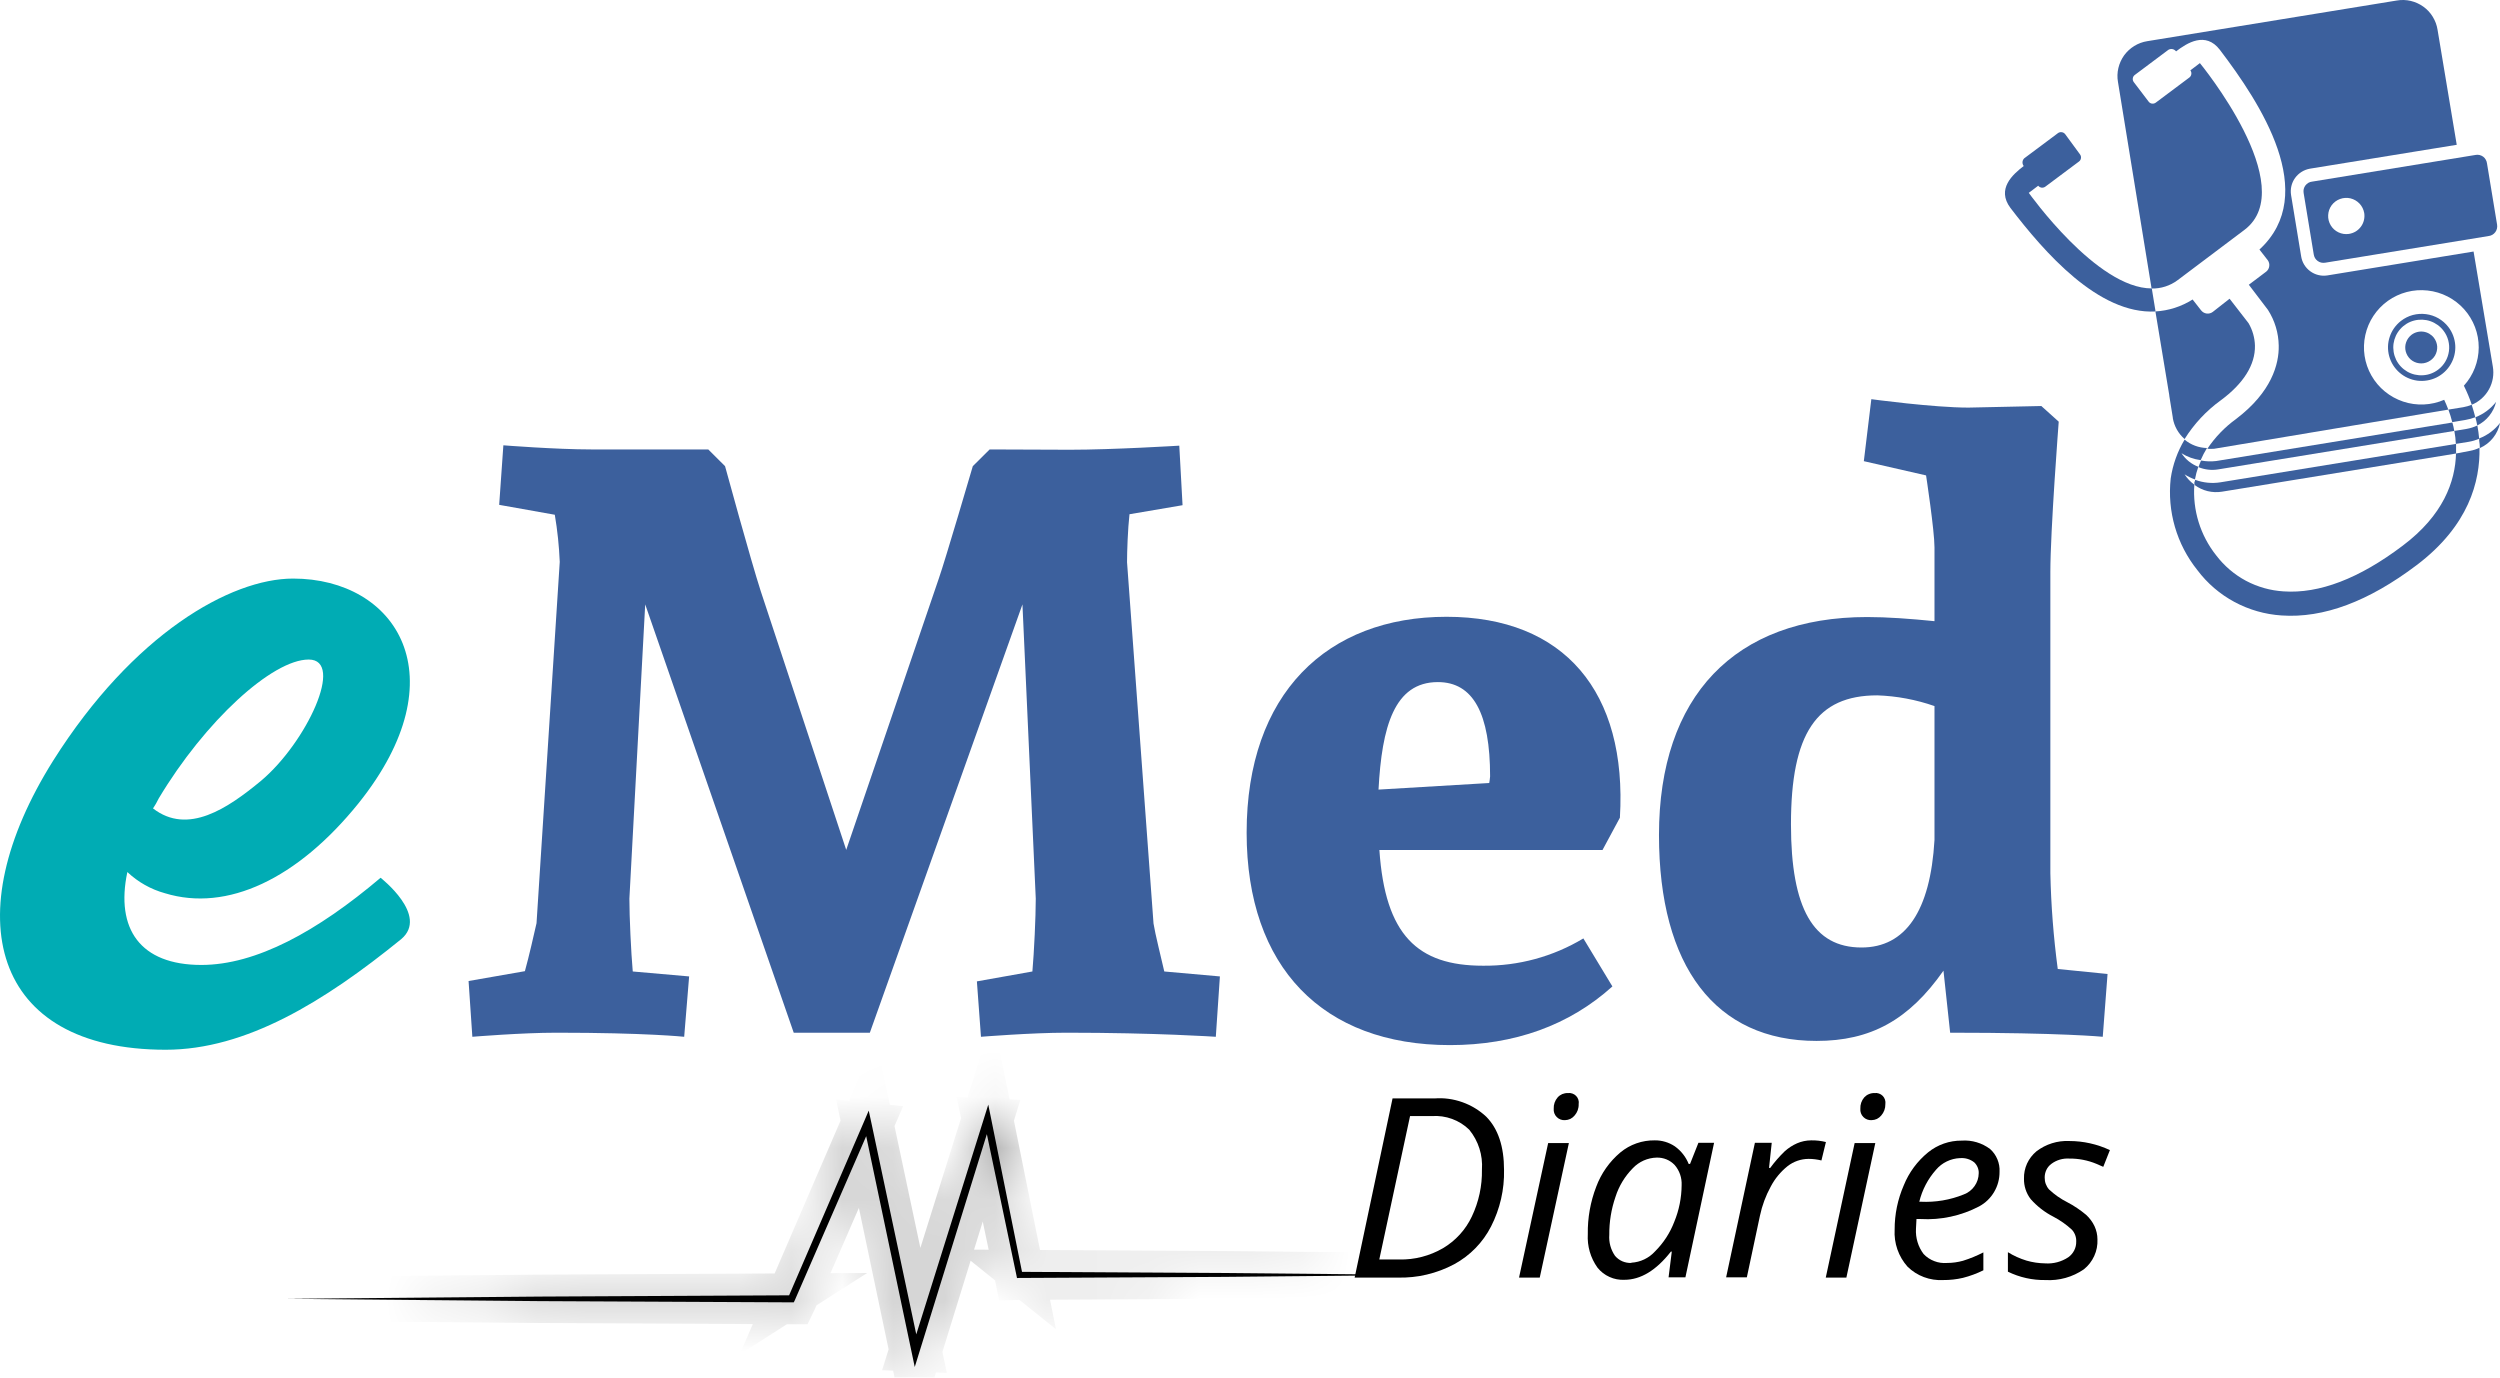<svg width="49" height="27" viewBox="0 0 49 27" fill="none" xmlns="http://www.w3.org/2000/svg">
<path d="M43.024 9.404C43.024 9.417 43.024 9.428 43.014 9.443C43.004 9.458 43.014 9.484 43.014 9.506C43.09 9.562 43.177 9.603 43.269 9.626C43.361 9.648 43.456 9.652 43.55 9.637L48.139 8.889C48.139 8.824 48.139 8.761 48.139 8.7L43.522 9.453C43.355 9.48 43.183 9.463 43.024 9.404Z" fill="#3C609D"/>
<path d="M48.605 8.782C48.706 8.738 48.794 8.67 48.863 8.584C48.932 8.498 48.979 8.397 49.001 8.289C48.895 8.426 48.754 8.532 48.592 8.593C48.593 8.609 48.593 8.624 48.592 8.639C48.602 8.69 48.603 8.736 48.605 8.782Z" fill="#3C609D"/>
<path d="M48.52 3.037L45.316 3.56C45.291 3.562 45.266 3.571 45.243 3.584C45.221 3.597 45.201 3.614 45.186 3.635C45.17 3.656 45.159 3.679 45.153 3.705C45.148 3.73 45.147 3.756 45.151 3.781L45.349 4.984C45.353 5.01 45.361 5.035 45.374 5.058C45.387 5.08 45.405 5.099 45.426 5.115C45.447 5.13 45.471 5.141 45.496 5.147C45.522 5.153 45.548 5.153 45.574 5.149L48.778 4.626C48.803 4.623 48.828 4.615 48.85 4.602C48.873 4.589 48.892 4.571 48.908 4.55C48.923 4.53 48.934 4.506 48.94 4.481C48.946 4.456 48.947 4.43 48.943 4.404L48.745 3.201C48.742 3.175 48.733 3.15 48.72 3.128C48.707 3.105 48.69 3.086 48.669 3.07C48.648 3.055 48.623 3.044 48.598 3.038C48.572 3.032 48.546 3.032 48.52 3.037ZM46.037 4.585C45.968 4.595 45.897 4.584 45.834 4.554C45.77 4.524 45.718 4.476 45.682 4.416C45.646 4.356 45.628 4.286 45.632 4.217C45.635 4.147 45.659 4.08 45.7 4.023C45.742 3.967 45.799 3.924 45.865 3.9C45.931 3.876 46.002 3.872 46.07 3.888C46.139 3.905 46.2 3.941 46.248 3.992C46.296 4.043 46.327 4.107 46.339 4.176C46.346 4.223 46.344 4.27 46.333 4.316C46.322 4.362 46.302 4.405 46.274 4.443C46.246 4.481 46.21 4.514 46.17 4.538C46.129 4.562 46.084 4.578 46.037 4.585Z" fill="#3C609D"/>
<path d="M43.141 9.026C43.123 9.068 43.105 9.111 43.09 9.156C43.212 9.206 43.347 9.222 43.477 9.2L48.104 8.446C48.093 8.385 48.081 8.327 48.066 8.281L43.438 9.036C43.339 9.048 43.239 9.045 43.141 9.026Z" fill="#3C609D"/>
<path d="M43.526 7.847C43.972 7.519 44.205 7.149 44.197 6.774C44.193 6.62 44.15 6.469 44.072 6.335L43.7 5.855L43.371 6.113C43.336 6.14 43.292 6.151 43.248 6.145C43.205 6.139 43.166 6.115 43.14 6.081L42.975 5.87C42.756 6.009 42.505 6.09 42.246 6.104L42.518 7.747C42.517 7.75 42.517 7.754 42.518 7.757L42.587 8.184C42.588 8.188 42.588 8.191 42.587 8.194C42.614 8.354 42.696 8.499 42.818 8.605C43.003 8.309 43.243 8.052 43.526 7.847Z" fill="#3C609D"/>
<path d="M48.554 8.339C48.646 8.294 48.727 8.229 48.79 8.149C48.854 8.069 48.9 7.976 48.923 7.877C48.818 8.012 48.678 8.116 48.518 8.178C48.531 8.23 48.544 8.281 48.554 8.339Z" fill="#3C609D"/>
<path d="M47.266 6.562C47.217 6.6 47.18 6.651 47.16 6.709C47.139 6.768 47.137 6.831 47.153 6.89C47.169 6.95 47.202 7.004 47.248 7.045C47.295 7.086 47.352 7.112 47.414 7.12C47.475 7.129 47.538 7.118 47.593 7.091C47.649 7.064 47.696 7.021 47.727 6.968C47.758 6.914 47.772 6.853 47.769 6.791C47.765 6.73 47.742 6.67 47.705 6.621C47.655 6.556 47.58 6.512 47.498 6.501C47.416 6.49 47.332 6.512 47.266 6.562Z" fill="#3C609D"/>
<path d="M47.06 6.289C46.957 6.369 46.88 6.477 46.839 6.6C46.797 6.723 46.794 6.856 46.828 6.981C46.862 7.106 46.933 7.219 47.031 7.304C47.129 7.389 47.25 7.444 47.38 7.461C47.509 7.477 47.64 7.455 47.757 7.398C47.873 7.34 47.97 7.25 48.035 7.137C48.101 7.025 48.131 6.896 48.123 6.766C48.114 6.637 48.067 6.512 47.988 6.409C47.935 6.34 47.869 6.283 47.794 6.239C47.719 6.196 47.635 6.168 47.549 6.157C47.463 6.146 47.375 6.152 47.291 6.174C47.207 6.197 47.129 6.236 47.06 6.289ZM47.789 7.244C47.703 7.31 47.599 7.349 47.491 7.355C47.383 7.362 47.275 7.337 47.181 7.283C47.087 7.228 47.012 7.148 46.964 7.051C46.917 6.953 46.899 6.844 46.913 6.737C46.928 6.63 46.974 6.53 47.046 6.449C47.118 6.368 47.212 6.31 47.317 6.283C47.422 6.256 47.533 6.26 47.635 6.295C47.738 6.331 47.827 6.395 47.893 6.482C47.936 6.538 47.968 6.603 47.986 6.672C48.004 6.742 48.009 6.814 47.999 6.884C47.989 6.955 47.966 7.023 47.93 7.085C47.894 7.147 47.846 7.201 47.789 7.244Z" fill="#3C609D"/>
<path d="M45.103 5.026L44.905 3.823C44.886 3.705 44.914 3.585 44.983 3.489C45.053 3.392 45.157 3.327 45.275 3.306L48.152 2.838L47.776 0.583C47.762 0.493 47.73 0.407 47.682 0.329C47.635 0.251 47.572 0.183 47.497 0.13C47.423 0.077 47.339 0.039 47.25 0.018C47.161 -0.003 47.068 -0.006 46.978 0.01L42.087 0.807C41.997 0.821 41.91 0.853 41.832 0.901C41.754 0.949 41.686 1.012 41.632 1.086C41.579 1.161 41.541 1.245 41.52 1.334C41.499 1.423 41.496 1.515 41.512 1.605L42.171 5.655C42.355 5.659 42.535 5.601 42.682 5.491L43.992 4.505C45.11 3.658 43.121 1.241 43.118 1.237L42.931 1.379C42.947 1.4 42.954 1.426 42.95 1.452C42.947 1.478 42.934 1.502 42.913 1.518L42.254 2.011C42.233 2.027 42.206 2.034 42.18 2.031C42.154 2.028 42.13 2.014 42.114 1.993L41.822 1.609C41.806 1.588 41.799 1.561 41.803 1.535C41.806 1.509 41.82 1.485 41.842 1.469L42.501 0.976C42.526 0.962 42.554 0.957 42.582 0.963C42.61 0.969 42.634 0.985 42.651 1.007C42.864 0.843 43.228 0.61 43.509 0.976C44.307 2.025 45.471 3.8 44.285 4.891L44.45 5.103C44.474 5.137 44.483 5.178 44.477 5.219C44.472 5.26 44.451 5.297 44.419 5.323L44.077 5.581L44.452 6.074C44.586 6.283 44.659 6.525 44.663 6.773C44.671 7.136 44.523 7.685 43.827 8.212C43.606 8.372 43.416 8.569 43.264 8.796C43.308 8.799 43.352 8.799 43.396 8.796L47.987 8.028C47.959 7.954 47.931 7.888 47.906 7.836C47.652 7.946 47.365 7.959 47.102 7.871C46.839 7.783 46.617 7.602 46.48 7.361C46.343 7.121 46.3 6.838 46.36 6.568C46.419 6.297 46.577 6.059 46.802 5.897C47.028 5.736 47.305 5.663 47.581 5.694C47.857 5.724 48.112 5.855 48.297 6.061C48.482 6.268 48.584 6.535 48.583 6.811C48.582 7.088 48.478 7.355 48.292 7.56C48.352 7.681 48.404 7.805 48.447 7.933C48.591 7.873 48.71 7.766 48.785 7.629C48.86 7.493 48.886 7.335 48.859 7.182L48.482 4.93L45.611 5.399C45.494 5.416 45.375 5.386 45.28 5.316C45.185 5.246 45.121 5.142 45.103 5.026Z" fill="#3C609D"/>
<path d="M48.105 8.446C48.121 8.53 48.131 8.615 48.135 8.7L48.389 8.659C48.459 8.647 48.526 8.627 48.592 8.6C48.584 8.512 48.572 8.425 48.556 8.339C48.49 8.371 48.42 8.393 48.348 8.406L48.105 8.446Z" fill="#3C609D"/>
<path d="M39.764 3.78L39.949 3.64C39.965 3.661 39.989 3.674 40.015 3.678C40.041 3.681 40.068 3.674 40.089 3.658L40.749 3.165C40.77 3.149 40.784 3.126 40.787 3.099C40.791 3.073 40.784 3.047 40.768 3.026L40.477 2.629C40.46 2.608 40.436 2.594 40.41 2.591C40.383 2.587 40.356 2.594 40.335 2.61L39.675 3.103C39.655 3.122 39.643 3.149 39.641 3.176C39.639 3.204 39.648 3.232 39.665 3.254C39.451 3.418 39.126 3.703 39.405 4.076C40.064 4.937 41.128 6.166 42.249 6.105L42.175 5.653C41.093 5.657 39.766 3.78 39.764 3.78Z" fill="#3C609D"/>
<path d="M47.988 8.028C48.018 8.108 48.044 8.19 48.064 8.273L48.326 8.23C48.391 8.219 48.455 8.201 48.516 8.178C48.493 8.089 48.471 8.013 48.445 7.933C48.392 7.955 48.337 7.971 48.28 7.981L47.988 8.028Z" fill="#3C609D"/>
<path d="M48.138 8.889C48.123 9.438 47.889 10.099 47.091 10.697C46.241 11.34 45.456 11.64 44.757 11.591C44.499 11.575 44.248 11.504 44.02 11.383C43.793 11.261 43.594 11.091 43.438 10.886C43.126 10.494 42.973 9.999 43.009 9.499C42.933 9.445 42.868 9.376 42.818 9.297C42.881 9.338 42.95 9.372 43.021 9.397C43.036 9.313 43.058 9.23 43.087 9.149C42.951 9.098 42.836 9.004 42.757 8.883C42.871 8.955 42.999 9.001 43.133 9.019C43.168 8.937 43.21 8.857 43.257 8.781C43.096 8.778 42.941 8.72 42.818 8.617C42.678 8.85 42.586 9.108 42.546 9.377C42.475 10.022 42.663 10.669 43.069 11.175C43.263 11.433 43.511 11.646 43.796 11.799C44.081 11.952 44.395 12.042 44.718 12.063C45.542 12.12 46.424 11.788 47.366 11.077C48.392 10.301 48.611 9.433 48.598 8.776C48.539 8.805 48.476 8.825 48.411 8.837L48.138 8.889Z" fill="#3C609D"/>
<path d="M20.97 8.815C21.816 8.815 23.114 8.735 23.114 8.735L23.178 9.902L22.138 10.079C22.105 10.372 22.09 10.809 22.09 11.019L22.609 18.101C22.642 18.311 22.756 18.758 22.82 19.041L23.91 19.138L23.83 20.321C23.83 20.321 22.659 20.241 20.903 20.241C20.22 20.241 19.227 20.321 19.227 20.321L19.147 19.235L20.235 19.041C20.268 18.668 20.301 17.971 20.301 17.614L20.04 11.846L17.049 20.241H15.557L12.646 11.846L12.336 17.614C12.336 17.971 12.369 18.668 12.402 19.041L13.507 19.138L13.41 20.321C13.41 20.321 12.663 20.241 10.907 20.241C10.224 20.241 9.258 20.321 9.258 20.321L9.184 19.228L10.288 19.035C10.369 18.744 10.468 18.305 10.516 18.094L10.971 11.013C10.958 10.703 10.926 10.395 10.874 10.089L9.784 9.895L9.866 8.728C9.866 8.728 10.89 8.809 11.589 8.809H13.882L14.211 9.137C14.211 9.137 14.716 10.986 14.91 11.585L16.586 16.658L18.4 11.341C18.53 10.97 19.067 9.137 19.067 9.137L19.397 8.809L20.97 8.815Z" fill="#3C609D"/>
<path d="M31.75 16.027L31.409 16.66H27.036C27.149 18.328 27.783 18.928 29.067 18.928C29.76 18.935 30.441 18.75 31.034 18.393L31.603 19.334C30.759 20.095 29.686 20.484 28.418 20.484C25.929 20.484 24.434 18.96 24.434 16.32C24.434 13.596 26.01 12.089 28.352 12.089C30.66 12.089 31.897 13.563 31.75 16.027ZM27.019 15.476L29.189 15.347C29.189 15.347 29.206 15.25 29.206 15.217C29.206 13.986 28.876 13.369 28.182 13.369C27.328 13.369 27.084 14.244 27.019 15.476Z" fill="#3C609D"/>
<path d="M41.214 20.321C41.214 20.321 40.417 20.241 38.223 20.241L38.092 19.025C37.41 19.998 36.661 20.402 35.604 20.402C33.625 20.402 32.516 18.944 32.516 16.367C32.516 13.646 34 12.094 36.597 12.094C36.986 12.094 37.441 12.127 37.916 12.175V10.728C37.916 10.4 37.751 9.318 37.751 9.318L36.531 9.039L36.678 7.824C36.678 7.824 37.896 7.989 38.581 7.989L40.01 7.958L40.351 8.265C40.351 8.265 40.187 10.401 40.187 11.215V17.113C40.2 17.742 40.249 18.369 40.332 18.992L41.308 19.09L41.214 20.321ZM37.916 13.839C37.555 13.713 37.177 13.642 36.795 13.629C35.607 13.629 35.103 14.374 35.103 16.157C35.103 17.81 35.543 18.571 36.486 18.571C37.347 18.571 37.835 17.858 37.916 16.464V13.839Z" fill="#3C609D"/>
<path d="M7.864 18.407C6.358 19.63 4.825 20.575 3.247 20.575C-0.168 20.575 -0.866 17.945 1.044 14.906C2.608 12.428 4.518 11.34 5.745 11.34C7.766 11.34 9.02 13.256 7.028 15.743C5.829 17.23 4.449 17.879 3.235 17.508C2.958 17.432 2.705 17.289 2.496 17.092C2.261 18.205 2.747 18.913 3.946 18.913C5.019 18.913 6.218 18.256 7.46 17.204C7.46 17.207 8.413 17.943 7.864 18.407ZM3.11 15.651C3.078 15.718 3.041 15.783 2.999 15.845C3.682 16.374 4.462 15.845 5.116 15.304C6.009 14.553 6.765 12.927 6.051 12.927C5.337 12.927 4.017 14.134 3.11 15.651Z" fill="#00ACB4"/>
<path d="M29.479 22.929C29.488 23.314 29.4 23.695 29.225 24.038C29.065 24.352 28.812 24.611 28.502 24.779C28.163 24.96 27.782 25.05 27.398 25.041H26.551L27.294 21.529H28.119C28.303 21.515 28.489 21.541 28.663 21.603C28.837 21.665 28.997 21.762 29.131 21.888C29.363 22.124 29.479 22.471 29.479 22.929ZM27.425 24.686C27.726 24.693 28.022 24.616 28.282 24.465C28.529 24.319 28.726 24.103 28.848 23.844C28.984 23.557 29.052 23.243 29.046 22.925C29.066 22.642 28.977 22.362 28.797 22.142C28.701 22.048 28.586 21.977 28.461 21.931C28.335 21.885 28.201 21.866 28.068 21.875H27.637L27.034 24.686H27.425Z" fill="black"/>
<path d="M30.179 25.041H29.773L30.344 22.404H30.75L30.179 25.041ZM30.453 21.73C30.449 21.649 30.477 21.57 30.53 21.509C30.555 21.481 30.586 21.459 30.62 21.444C30.655 21.43 30.692 21.423 30.73 21.424C30.759 21.42 30.789 21.423 30.817 21.433C30.845 21.442 30.87 21.458 30.891 21.479C30.912 21.5 30.927 21.526 30.936 21.554C30.945 21.582 30.947 21.612 30.942 21.641C30.945 21.723 30.916 21.803 30.862 21.864C30.839 21.892 30.81 21.915 30.778 21.931C30.745 21.946 30.71 21.954 30.674 21.955C30.644 21.957 30.614 21.953 30.586 21.942C30.558 21.931 30.532 21.915 30.511 21.893C30.49 21.872 30.474 21.846 30.464 21.818C30.454 21.79 30.45 21.76 30.453 21.73Z" fill="black"/>
<path d="M32.432 22.351C32.573 22.349 32.711 22.39 32.828 22.469C32.949 22.556 33.043 22.675 33.098 22.813H33.125L33.289 22.399H33.596L33.034 25.036H32.704L32.767 24.532H32.749C32.461 24.9 32.157 25.084 31.838 25.084C31.738 25.089 31.637 25.07 31.546 25.028C31.454 24.987 31.373 24.924 31.311 24.846C31.174 24.655 31.107 24.423 31.121 24.188C31.116 23.871 31.172 23.556 31.286 23.26C31.383 22.999 31.546 22.767 31.759 22.588C31.948 22.431 32.187 22.348 32.432 22.351ZM31.974 24.749C32.152 24.739 32.319 24.659 32.439 24.527C32.604 24.363 32.733 24.165 32.816 23.947C32.91 23.719 32.958 23.476 32.96 23.23C32.967 23.086 32.919 22.945 32.825 22.836C32.779 22.787 32.724 22.749 32.663 22.724C32.602 22.699 32.536 22.687 32.47 22.689C32.382 22.691 32.296 22.711 32.216 22.746C32.136 22.782 32.063 22.833 32.003 22.897C31.848 23.054 31.731 23.246 31.664 23.457C31.581 23.697 31.54 23.949 31.542 24.203C31.531 24.349 31.571 24.494 31.654 24.614C31.693 24.66 31.742 24.697 31.797 24.721C31.853 24.745 31.913 24.756 31.974 24.754V24.749Z" fill="black"/>
<path d="M35.498 22.351C35.595 22.349 35.693 22.36 35.788 22.384L35.7 22.745C35.618 22.725 35.533 22.714 35.448 22.714C35.298 22.715 35.154 22.765 35.036 22.857C34.899 22.967 34.787 23.103 34.706 23.258C34.608 23.437 34.537 23.629 34.495 23.828L34.238 25.036H33.832L34.396 22.399H34.726L34.673 22.892H34.696C34.782 22.774 34.878 22.664 34.983 22.563C35.054 22.5 35.135 22.447 35.222 22.409C35.309 22.371 35.403 22.352 35.498 22.351Z" fill="black"/>
<path d="M36.189 25.041H35.785L36.351 22.404H36.756L36.189 25.041ZM36.463 21.73C36.459 21.649 36.486 21.571 36.539 21.509C36.564 21.482 36.595 21.459 36.63 21.445C36.665 21.43 36.702 21.423 36.74 21.424C36.769 21.42 36.799 21.423 36.827 21.433C36.855 21.442 36.88 21.458 36.901 21.479C36.922 21.5 36.937 21.526 36.946 21.554C36.955 21.582 36.957 21.612 36.953 21.641C36.955 21.723 36.926 21.803 36.872 21.864C36.849 21.892 36.82 21.915 36.788 21.931C36.755 21.946 36.72 21.954 36.684 21.955C36.654 21.957 36.624 21.953 36.596 21.942C36.568 21.931 36.542 21.915 36.521 21.893C36.5 21.872 36.484 21.846 36.474 21.818C36.464 21.79 36.46 21.76 36.463 21.73Z" fill="black"/>
<path d="M38.084 25.089C37.956 25.096 37.828 25.076 37.708 25.031C37.588 24.986 37.478 24.916 37.387 24.826C37.21 24.627 37.119 24.366 37.135 24.1C37.134 23.801 37.195 23.506 37.314 23.232C37.416 22.98 37.58 22.758 37.791 22.586C37.977 22.435 38.21 22.354 38.45 22.356C38.649 22.342 38.846 22.401 39.005 22.52C39.068 22.576 39.117 22.645 39.149 22.723C39.181 22.8 39.196 22.884 39.191 22.967C39.192 23.106 39.156 23.243 39.085 23.362C39.015 23.482 38.913 23.58 38.79 23.646C38.438 23.83 38.041 23.916 37.644 23.893H37.563L37.553 24.085C37.543 24.262 37.595 24.436 37.702 24.578C37.76 24.64 37.832 24.688 37.912 24.718C37.991 24.749 38.077 24.761 38.162 24.754C38.268 24.754 38.373 24.739 38.475 24.711C38.613 24.668 38.746 24.613 38.874 24.547V24.898C38.746 24.961 38.612 25.011 38.474 25.046C38.346 25.076 38.215 25.09 38.084 25.089ZM38.414 22.699C38.325 22.703 38.237 22.725 38.157 22.764C38.076 22.803 38.005 22.858 37.947 22.926C37.788 23.105 37.674 23.321 37.618 23.554H37.646C37.934 23.568 38.222 23.52 38.49 23.411C38.575 23.379 38.649 23.323 38.701 23.248C38.754 23.174 38.782 23.086 38.783 22.995C38.785 22.956 38.777 22.917 38.762 22.88C38.747 22.844 38.725 22.811 38.696 22.783C38.619 22.722 38.522 22.692 38.424 22.699H38.414Z" fill="black"/>
<path d="M41.11 24.292C41.115 24.404 41.094 24.515 41.047 24.617C41.001 24.719 40.931 24.809 40.843 24.879C40.623 25.031 40.358 25.105 40.091 25.089C39.836 25.093 39.584 25.037 39.355 24.925V24.543C39.469 24.614 39.592 24.669 39.72 24.708C39.837 24.742 39.959 24.76 40.081 24.762C40.243 24.774 40.404 24.732 40.539 24.642C40.588 24.607 40.628 24.561 40.655 24.507C40.682 24.454 40.695 24.395 40.694 24.335C40.698 24.25 40.667 24.166 40.61 24.103C40.501 24.002 40.378 23.916 40.246 23.847C40.077 23.761 39.926 23.643 39.801 23.502C39.713 23.387 39.667 23.246 39.67 23.102C39.667 23 39.688 22.899 39.73 22.806C39.773 22.713 39.836 22.631 39.914 22.566C40.098 22.425 40.326 22.353 40.558 22.364C40.833 22.364 41.105 22.425 41.354 22.542L41.224 22.87L41.089 22.811C40.92 22.741 40.74 22.706 40.558 22.708C40.431 22.7 40.306 22.737 40.205 22.813C40.163 22.845 40.13 22.885 40.108 22.932C40.086 22.979 40.075 23.03 40.076 23.082C40.075 23.168 40.105 23.25 40.162 23.314C40.268 23.413 40.387 23.497 40.516 23.562C40.649 23.631 40.773 23.715 40.887 23.81C40.956 23.873 41.012 23.948 41.052 24.032C41.09 24.114 41.11 24.202 41.11 24.292Z" fill="black"/>
<mask id="path-25-inside-1" fill="white">
<path d="M5.633 25.457L10.573 25.413L15.513 25.388L15.449 25.429L16.933 21.988L17.027 21.768L17.078 22.003L18.023 26.456L17.866 26.45L19.286 21.919L19.37 21.651L19.426 21.925L20.041 24.976L19.982 24.928L23.982 24.951L27.981 24.989L23.982 25.027L19.982 25.048L19.933 25.05L19.923 25L19.285 21.955L19.425 21.962L18.021 26.497L17.929 26.793L17.865 26.489L16.928 22.034L17.073 22.049L15.578 25.485L15.558 25.526H15.513L10.573 25.502L5.633 25.457Z"/>
</mask>
<path d="M5.633 25.457L10.573 25.413L15.513 25.388L15.449 25.429L16.933 21.988L17.027 21.768L17.078 22.003L18.023 26.456L17.866 26.45L19.286 21.919L19.37 21.651L19.426 21.925L20.041 24.976L19.982 24.928L23.982 24.951L27.981 24.989L23.982 25.027L19.982 25.048L19.933 25.05L19.923 25L19.285 21.955L19.425 21.962L18.021 26.497L17.929 26.793L17.865 26.489L16.928 22.034L17.073 22.049L15.578 25.485L15.558 25.526H15.513L10.573 25.502L5.633 25.457Z" fill="black"/>
<path d="M5.633 25.457L5.629 25.027L5.629 25.887L5.633 25.457ZM10.573 25.413L10.571 24.983L10.569 24.983L10.573 25.413ZM15.513 25.388L15.745 25.75L16.996 24.951L15.511 24.958L15.513 25.388ZM15.449 25.429L15.054 25.259L14.499 26.546L15.68 25.791L15.449 25.429ZM16.933 21.988L17.328 22.158L17.328 22.157L16.933 21.988ZM17.027 21.768L17.447 21.676L17.161 20.36L16.632 21.599L17.027 21.768ZM17.078 22.003L17.499 21.913L17.498 21.911L17.078 22.003ZM18.023 26.456L18.005 26.886L18.558 26.909L18.444 26.367L18.023 26.456ZM17.866 26.45L17.456 26.321L17.289 26.856L17.848 26.879L17.866 26.45ZM19.286 21.919L18.876 21.79L18.876 21.79L19.286 21.919ZM19.37 21.651L19.791 21.565L19.458 19.935L18.96 21.522L19.37 21.651ZM19.426 21.925L19.848 21.84L19.847 21.839L19.426 21.925ZM20.041 24.976L19.772 25.311L20.697 26.053L20.463 24.891L20.041 24.976ZM19.982 24.928L19.984 24.498L18.751 24.491L19.713 25.263L19.982 24.928ZM23.982 24.951L23.986 24.521L23.985 24.521L23.982 24.951ZM27.981 24.989L27.985 25.419V24.559L27.981 24.989ZM23.982 25.027L23.985 25.456L23.986 25.456L23.982 25.027ZM19.982 25.048L19.98 24.618L19.968 24.618L19.982 25.048ZM19.933 25.05L19.511 25.134L19.583 25.491L19.947 25.479L19.933 25.05ZM19.923 25L20.344 24.916L20.343 24.912L19.923 25ZM19.285 21.955L19.305 21.526L18.75 21.5L18.864 22.043L19.285 21.955ZM19.425 21.962L19.835 22.089L19.999 21.558L19.445 21.532L19.425 21.962ZM18.021 26.497L18.432 26.626L18.432 26.625L18.021 26.497ZM17.929 26.793L17.509 26.882L17.849 28.492L18.339 26.921L17.929 26.793ZM17.865 26.489L17.444 26.578L17.444 26.578L17.865 26.489ZM16.928 22.034L16.972 21.606L16.387 21.547L16.508 22.122L16.928 22.034ZM17.073 22.049L17.467 22.22L17.702 21.681L17.117 21.621L17.073 22.049ZM15.578 25.485L15.965 25.672L15.969 25.664L15.972 25.657L15.578 25.485ZM15.558 25.526V25.956H15.828L15.945 25.713L15.558 25.526ZM15.513 25.526L15.511 25.956H15.513V25.526ZM10.573 25.502L10.569 25.931L10.571 25.931L10.573 25.502ZM5.637 25.887L10.577 25.843L10.569 24.983L5.629 25.027L5.637 25.887ZM10.575 25.843L15.515 25.818L15.511 24.958L10.571 24.983L10.575 25.843ZM15.282 25.026L15.218 25.067L15.68 25.791L15.745 25.75L15.282 25.026ZM15.844 25.599L17.328 22.158L16.538 21.818L15.054 25.259L15.844 25.599ZM17.328 22.157L17.422 21.936L16.632 21.599L16.538 21.819L17.328 22.157ZM16.607 21.859L16.658 22.094L17.498 21.911L17.447 21.676L16.607 21.859ZM16.658 22.092L17.603 26.546L18.444 26.367L17.499 21.913L16.658 22.092ZM18.041 26.027L17.884 26.02L17.848 26.879L18.005 26.886L18.041 26.027ZM18.276 26.578L19.696 22.047L18.876 21.79L17.456 26.321L18.276 26.578ZM19.696 22.048L19.78 21.78L18.96 21.522L18.876 21.79L19.696 22.048ZM18.949 21.737L19.005 22.011L19.847 21.839L19.791 21.565L18.949 21.737ZM19.005 22.01L19.62 25.061L20.463 24.891L19.848 21.84L19.005 22.01ZM20.31 24.64L20.251 24.593L19.713 25.263L19.772 25.311L20.31 24.64ZM19.98 25.358L23.98 25.381L23.985 24.521L19.984 24.498L19.98 25.358ZM23.978 25.381L27.977 25.419L27.985 24.559L23.986 24.521L23.978 25.381ZM27.977 24.559L23.978 24.597L23.986 25.456L27.985 25.419L27.977 24.559ZM23.98 24.597L19.98 24.618L19.984 25.478L23.985 25.456L23.98 24.597ZM19.968 24.618L19.918 24.62L19.947 25.479L19.996 25.478L19.968 24.618ZM20.354 24.965L20.344 24.916L19.501 25.085L19.511 25.134L20.354 24.965ZM20.343 24.912L19.705 21.867L18.864 22.043L19.502 25.088L20.343 24.912ZM19.264 22.384L19.404 22.391L19.445 21.532L19.305 21.526L19.264 22.384ZM19.014 21.834L17.611 26.37L18.432 26.625L19.835 22.089L19.014 21.834ZM17.611 26.369L17.519 26.665L18.339 26.921L18.432 26.626L17.611 26.369ZM18.35 26.704L18.285 26.4L17.444 26.578L17.509 26.882L18.35 26.704ZM18.285 26.401L17.349 21.945L16.508 22.122L17.444 26.578L18.285 26.401ZM16.884 22.462L17.03 22.476L17.117 21.621L16.972 21.606L16.884 22.462ZM16.679 21.877L15.184 25.314L15.972 25.657L17.467 22.22L16.679 21.877ZM15.19 25.299L15.171 25.34L15.945 25.713L15.965 25.672L15.19 25.299ZM15.558 25.096H15.513V25.956H15.558V25.096ZM15.515 25.096L10.575 25.072L10.571 25.931L15.511 25.956L15.515 25.096ZM10.577 25.072L5.637 25.027L5.629 25.887L10.569 25.931L10.577 25.072Z" fill="black" mask="url(#path-25-inside-1)"/>
</svg>
